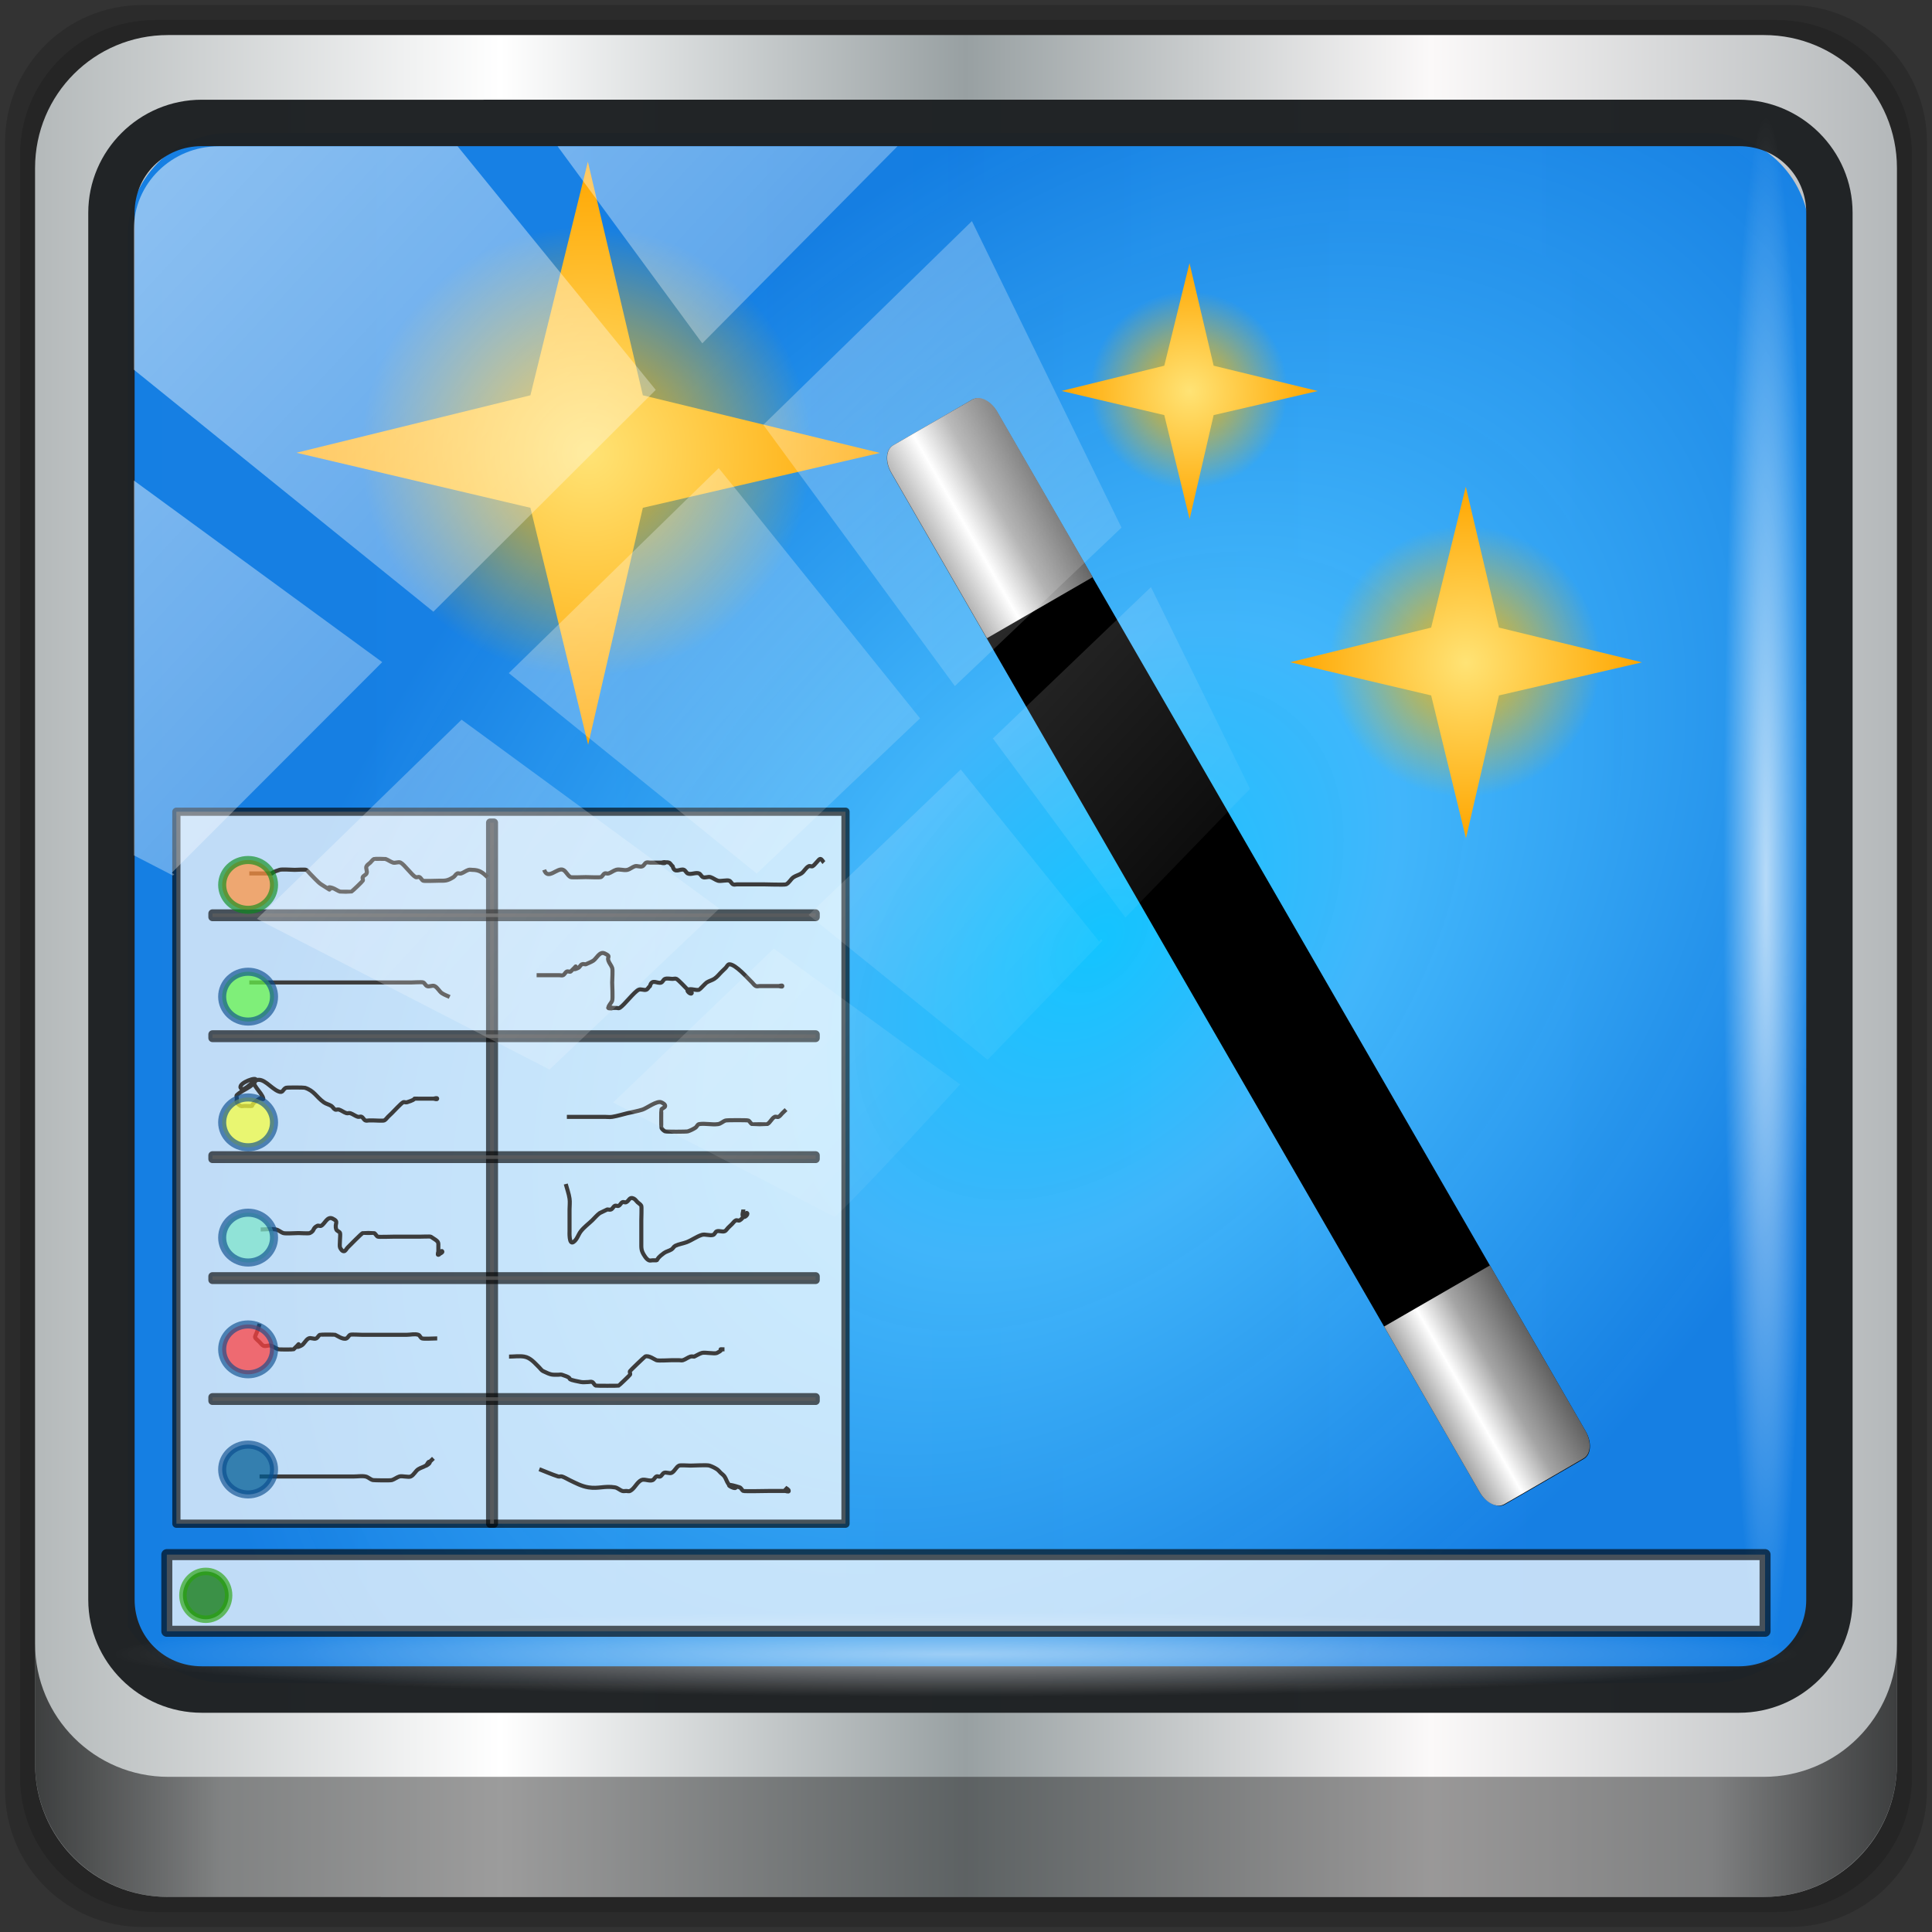 <?xml version="1.0" encoding="UTF-8" standalone="no"?>
<!-- Created with Inkscape (http://www.inkscape.org/) -->

<svg
   xmlns:dc="http://purl.org/dc/elements/1.1/"
   xmlns:cc="http://creativecommons.org/ns#"
   xmlns:rdf="http://www.w3.org/1999/02/22-rdf-syntax-ns#"
   xmlns:svg="http://www.w3.org/2000/svg"
   xmlns="http://www.w3.org/2000/svg"
   xmlns:xlink="http://www.w3.org/1999/xlink"
   xmlns:sodipodi="http://sodipodi.sourceforge.net/DTD/sodipodi-0.dtd"
   xmlns:inkscape="http://www.inkscape.org/namespaces/inkscape"
   width="96"
   height="96"
   viewBox="0 0 96 96"
   version="1.1"
   id="svg1072"
   inkscape:version="0.92.2 2405546, 2018-03-11"
   sodipodi:docname="cs-desktop-effects.svg">
  <rect x="0" y="0" width="96" height="96" fill="#333333" stroke="none"/>
  <defs
     id="defs1066">
    <linearGradient
       inkscape:collect="always"
       id="linearGradient967">
      <stop
         style="stop-color:#13c4ff;stop-opacity:1"
         offset="0"
         id="stop963" />
      <stop
         id="stop971"
         offset="0.334"
         style="stop-color:#3fb5fb;stop-opacity:0.988" />
      <stop
         style="stop-color:#107ce3;stop-opacity:0.973"
         offset="1"
         id="stop965" />
    </linearGradient>
    <linearGradient
       y2="47"
       x2="90"
       y1="47"
       x1="6"
       gradientTransform="matrix(1.101,0,0,1.101,-4.967,-3.1)"
       gradientUnits="userSpaceOnUse"
       id="linearGradient4071"
       xlink:href="#linearGradient6139-0"
       inkscape:collect="always" />
    <linearGradient
       id="linearGradient6139-0">
      <stop
         style="stop-color:#b4b9ba;stop-opacity:1"
         offset="0"
         id="stop6141-2" />
      <stop
         id="stop6151-0"
         offset="0.25"
         style="stop-color:#ffffff;stop-opacity:1;" />
      <stop
         id="stop6147-1"
         offset="0.5"
         style="stop-color:#98a0a2;stop-opacity:1" />
      <stop
         style="stop-color:#fbf9f9;stop-opacity:1;"
         offset="0.75"
         id="stop6149-4" />
      <stop
         style="stop-color:#b4b8ba;stop-opacity:1"
         offset="1"
         id="stop6143-4" />
    </linearGradient>
    <linearGradient
       gradientUnits="userSpaceOnUse"
       y2="88.172"
       x2="94.5"
       y1="88.172"
       x1="1.5"
       id="linearGradient4129"
       xlink:href="#linearGradient3832-0-6-1-1"
       inkscape:collect="always"
       gradientTransform="matrix(0.995,0,0,0.995,0.149,0.915)" />
    <linearGradient
       id="linearGradient3832-0-6-1-1">
      <stop
         id="stop3834-6-3-7-1"
         offset="0"
         style="stop-color:#000000;stop-opacity:1;" />
      <stop
         style="stop-color:#000000;stop-opacity:0.588;"
         offset="0.1"
         id="stop3872-2-4" />
      <stop
         id="stop3844-6-2-7-6"
         offset="0.9"
         style="stop-color:#000000;stop-opacity:0.588;" />
      <stop
         id="stop3836-5-0-2-9"
         offset="1"
         style="stop-color:#000000;stop-opacity:1;" />
    </linearGradient>
    <radialGradient
       r="43.199"
       fy="44.893"
       fx="13.948"
       cy="44.893"
       cx="13.948"
       gradientTransform="matrix(0.97,0,0,0.049,33.871,80.664)"
       gradientUnits="userSpaceOnUse"
       id="radialGradient7462"
       xlink:href="#linearGradient3737"
       inkscape:collect="always" />
    <linearGradient
       id="linearGradient3737">
      <stop
         id="stop3739"
         style="stop-color:#ffffff;stop-opacity:1"
         offset="0" />
      <stop
         id="stop3741"
         style="stop-color:#ffffff;stop-opacity:0"
         offset="1" />
    </linearGradient>
    <radialGradient
       r="43.199"
       fy="44.893"
       fx="13.948"
       cy="44.893"
       cx="13.948"
       gradientTransform="matrix(0.884,0,0,0.049,32.295,-89.848)"
       gradientUnits="userSpaceOnUse"
       id="radialGradient7464"
       xlink:href="#linearGradient3737"
       inkscape:collect="always" />
    <linearGradient
       y2="14.514"
       x2="50.528"
       y1="-28.642"
       x1="2.771"
       gradientUnits="userSpaceOnUse"
       id="linearGradient4767"
       xlink:href="#linearGradient3737"
       inkscape:collect="always" />
    <clipPath
       clipPathUnits="userSpaceOnUse"
       id="clipPath4156-4-1">
      <path
         style="opacity:0.6;fill:#ffffff;fill-opacity:1;stroke:none"
         d="m 27.046,-55.695 -14.214,13.321 h 0.061 l 15.653,21.771 10.231,-10.546 C 38.562,-32.302 27.468,-54.819 27.046,-55.695 Z M 9.647,-39.383 -5.241,-25.321 15.988,-7.806 26.372,-18.383 Z m 31.491,12.951 -9.741,9.714 8.945,12.458 7.781,-7.555 z m -49.84,4.379 -13.754,12.982 26.283,13.846 0.061,-0.062 -0.123,-0.062 L 13.599,-5.401 -8.702,-22.053 Z m 38.015,7.401 -9.803,9.775 11.579,9.559 7.628,-7.401 -8.669,-11.009 z m 20.187,5.674 -7.383,7.216 6.188,8.542 5.82,-6.137 z m -32.195,6.322 -9.557,9.498 13.662,7.185 7.934,-7.678 z m 23.312,2.374 -7.107,6.938 8.363,6.907 5.361,-5.674 -0.061,-0.092 -0.092,0.123 -6.464,-8.203 z m -8.73,8.542 -7.505,7.339 10.354,5.458 c 1.397,-1.321 5.675,-6.123 5.851,-6.322 z"
         id="path4158-0-8"
         inkscape:connector-curvature="0" />
    </clipPath>
    <radialGradient
       r="8"
       fy="32"
       fx="32"
       cy="32"
       cx="32"
       gradientUnits="userSpaceOnUse"
       id="radialGradient5004-9"
       xlink:href="#linearGradient4215-8-4"
       inkscape:collect="always"
       gradientTransform="matrix(1.399,0,0,1.397,-43.157,-48.695)" />
    <linearGradient
       id="linearGradient4215-8-4">
      <stop
         id="stop4217-4-1"
         style="stop-color:#ffb800;stop-opacity:1"
         offset="0" />
      <stop
         id="stop4219-3-3"
         style="stop-color:#ffb800;stop-opacity:0"
         offset="1" />
    </linearGradient>
    <radialGradient
       inkscape:collect="always"
       xlink:href="#linearGradient4387"
       id="radialGradient1255"
       cx="1.702"
       cy="-3.899"
       fx="1.702"
       fy="-3.899"
       r="14.526"
       gradientTransform="matrix(1,0,0,0.997,0,-0.011)"
       gradientUnits="userSpaceOnUse" />
    <linearGradient
       id="linearGradient4387">
      <stop
         id="stop4389"
         style="stop-color:#ffe375;stop-opacity:1"
         offset="0" />
      <stop
         id="stop4391"
         style="stop-color:#ffa600;stop-opacity:1"
         offset="1" />
    </linearGradient>
    <linearGradient
       y2="18.882"
       x2="23.108"
       y1="18.882"
       x1="17.026"
       gradientUnits="userSpaceOnUse"
       id="linearGradient5014-5"
       xlink:href="#linearGradient4634-8"
       inkscape:collect="always"
       gradientTransform="matrix(0.76,0,0,0.76,-19.469,-23.663)" />
    <linearGradient
       id="linearGradient4634-8">
      <stop
         id="stop4636-8"
         style="stop-color:#000000;stop-opacity:1"
         offset="0" />
      <stop
         id="stop4642-7"
         style="stop-color:#a5a5a5;stop-opacity:1"
         offset="0.3" />
      <stop
         id="stop4644-7"
         style="stop-color:#4c4c4c;stop-opacity:1"
         offset="0.6" />
      <stop
         id="stop4638-1"
         style="stop-color:#000000;stop-opacity:1"
         offset="1" />
    </linearGradient>
    <linearGradient
       y2="56"
       x2="56.154"
       y1="56"
       x1="48"
       gradientUnits="userSpaceOnUse"
       id="linearGradient5016-9"
       xlink:href="#linearGradient4654-4"
       inkscape:collect="always"
       gradientTransform="matrix(0.659,-0.38,0.38,0.658,-28.712,-10.762)" />
    <linearGradient
       id="linearGradient4654-4">
      <stop
         id="stop4656-9"
         style="stop-color:#a5a5a5;stop-opacity:1"
         offset="0" />
      <stop
         id="stop4658-4"
         style="stop-color:#ffffff;stop-opacity:1"
         offset="0.3" />
      <stop
         id="stop4660-3"
         style="stop-color:#a5a5a5;stop-opacity:1"
         offset="0.6" />
      <stop
         id="stop4662-0"
         style="stop-color:#636363;stop-opacity:1"
         offset="1" />
    </linearGradient>
    <linearGradient
       y2="56"
       x2="55.869"
       y1="56"
       x1="48"
       gradientTransform="matrix(0.659,-0.38,-0.38,-0.658,13.881,62.902)"
       gradientUnits="userSpaceOnUse"
       id="linearGradient5018-4"
       xlink:href="#linearGradient4654-4"
       inkscape:collect="always" />
    <radialGradient
       inkscape:collect="always"
       xlink:href="#linearGradient4215-8-4"
       id="radialGradient1277"
       gradientUnits="userSpaceOnUse"
       gradientTransform="matrix(1.399,0,0,1.397,-43.157,-48.695)"
       cx="32"
       cy="32"
       fx="32"
       fy="32"
       r="8" />
    <radialGradient
       inkscape:collect="always"
       xlink:href="#linearGradient4387"
       id="radialGradient1279"
       gradientUnits="userSpaceOnUse"
       gradientTransform="matrix(1,0,0,0.997,0,-0.011)"
       cx="1.702"
       cy="-3.899"
       fx="1.702"
       fy="-3.899"
       r="14.526" />
    <radialGradient
       inkscape:collect="always"
       xlink:href="#linearGradient4215-8-4"
       id="radialGradient1273"
       gradientUnits="userSpaceOnUse"
       gradientTransform="matrix(1.399,0,0,1.397,-43.157,-48.695)"
       cx="32"
       cy="32"
       fx="32"
       fy="32"
       r="8" />
    <radialGradient
       inkscape:collect="always"
       xlink:href="#linearGradient4387"
       id="radialGradient1275"
       gradientUnits="userSpaceOnUse"
       gradientTransform="matrix(1,0,0,0.997,0,-0.011)"
       cx="1.702"
       cy="-3.899"
       fx="1.702"
       fy="-3.899"
       r="14.526" />
    <radialGradient
       inkscape:collect="always"
       xlink:href="#linearGradient967"
       id="radialGradient969"
       cx="52.521"
       cy="36.73"
       fx="52.521"
       fy="36.73"
       r="41.799"
       gradientTransform="matrix(0.844,-0.981,0.647,0.556,-13.575,78.531)"
       gradientUnits="userSpaceOnUse" />
  </defs>
  <sodipodi:namedview
     id="base"
     pagecolor="#ffffff"
     bordercolor="#666666"
     borderopacity="1.0"
     inkscape:pageopacity="0.0"
     inkscape:pageshadow="2"
     inkscape:zoom="4.2595567"
     inkscape:cx="-6.2038867"
     inkscape:cy="49.051101"
     inkscape:document-units="px"
     inkscape:current-layer="g961"
     showgrid="false"
     inkscape:showpageshadow="false"
     units="px"
     inkscape:lockguides="false"
     inkscape:window-width="1920"
     inkscape:window-height="1025"
     inkscape:window-x="0"
     inkscape:window-y="25"
     inkscape:window-maximized="1" />
  <g
     inkscape:label="Livello 1"
     inkscape:groupmode="layer"
     id="layer1"
     transform="translate(0,-1026.52)">
    <g
       transform="translate(-0.149,1026.105)"
       style="display:inline"
       id="g2574">
      <g
         id="g961"
         transform="translate(0.25,-0.25)">
        <path
           style="display:inline;opacity:0.15;fill:#000000;fill-opacity:1;fill-rule:nonzero;stroke:none;stroke-width:0.995"
           d="M 88.828,0.915 H 6.97 c -3.779,0 -6.821,3.042 -6.821,6.821 V 89.594 c 0,3.779 3.042,6.821 6.821,6.821 H 88.828 c 3.779,0 6.821,-3.042 6.821,-6.821 V 7.736 c 0,-3.779 -3.042,-6.821 -6.821,-6.821 z"
           id="path3288"
           inkscape:connector-curvature="0" />
        <path
           inkscape:connector-curvature="0"
           id="path4085"
           d="M 88.188,1.661 H 7.61 c -3.72,0 -6.715,2.995 -6.715,6.715 V 88.954 c 0,3.72 2.995,6.715 6.715,6.715 H 88.188 c 3.72,0 6.715,-2.995 6.715,-6.715 V 8.376 c 0,-3.72 -2.995,-6.715 -6.715,-6.715 z"
           style="display:inline;opacity:0.15;fill:#000000;fill-opacity:1;fill-rule:nonzero;stroke:none;stroke-width:0.995" />
        <path
           style="display:inline;fill:url(#linearGradient4071);fill-opacity:1;fill-rule:nonzero;stroke:none;stroke-width:0.995"
           d="M 87.549,2.407 H 8.249 c -3.661,0 -6.608,2.947 -6.608,6.608 V 88.315 c 0,3.661 2.947,6.608 6.608,6.608 H 87.549 c 3.661,0 6.608,-2.947 6.608,-6.608 V 9.015 c 0,-3.661 -2.947,-6.608 -6.608,-6.608 z"
           id="rect4251-1"
           inkscape:connector-curvature="0" />
        <path
           style="display:inline;opacity:1;fill:url(#radialGradient969);fill-opacity:1;fill-rule:nonzero;stroke:none;stroke-width:1.03"
           d="m 11.332,7.269 c -2.842,0 -5.097,2.303 -5.097,5.203 v 21.561 7.284 40.162 c 1.092,1.695 2.953,2.829 5.097,2.829 h 4.078 65.247 4.078 c 2.144,0 4.006,-1.134 5.097,-2.829 V 41.317 34.033 12.472 c 0,-2.901 -2.256,-5.203 -5.097,-5.203 z"
           id="path3400-6"
           inkscape:connector-curvature="0"
           sodipodi:nodetypes="sscccsccscccsss" />
        <path
           inkscape:connector-curvature="0"
           id="path4989"
           d="m 9.923,5.62 c -3.1,0 -5.638,2.526 -5.638,5.617 v 68.917 c 0,3.09 2.538,5.617 5.638,5.617 H 86.315 c 3.1,0 5.638,-2.526 5.638,-5.617 V 11.236 c 0,-3.09 -2.538,-5.617 -5.638,-5.617 z m 0,2.307 H 86.315 c 1.878,0 3.335,1.472 3.335,3.309 v 68.917 c 0,1.837 -1.456,3.309 -3.335,3.309 H 9.923 c -1.878,0 -3.335,-1.472 -3.335,-3.309 V 11.236 c 0,-1.837 1.456,-3.309 3.335,-3.309 z"
           style="color:#000000;font-style:normal;font-variant:normal;font-weight:normal;font-stretch:normal;font-size:medium;line-height:normal;font-family:Sans;-inkscape-font-specification:Sans;text-indent:0;text-align:start;text-decoration:none;text-decoration-line:none;letter-spacing:normal;word-spacing:normal;text-transform:none;writing-mode:lr-tb;direction:ltr;baseline-shift:baseline;text-anchor:start;display:inline;overflow:visible;visibility:visible;fill:#1f2224;fill-opacity:0.982;stroke:none;stroke-width:2.363;marker:none;enable-background:accumulate" />
        <path
           inkscape:connector-curvature="0"
           style="display:inline;opacity:0.658;fill:url(#linearGradient4129);fill-opacity:1;fill-rule:nonzero;stroke:none;stroke-width:0.995"
           d="m 1.641,82.333 v 5.969 c 0,3.661 2.961,6.622 6.622,6.622 H 87.535 c 3.661,0 6.622,-2.961 6.622,-6.622 v -5.969 c 0,3.661 -2.961,6.622 -6.622,6.622 H 8.263 c -3.661,0 -6.622,-2.961 -6.622,-6.622 z"
           id="path4118" />
        <rect
           style="opacity:0.55;fill:url(#radialGradient7462);fill-opacity:1;stroke:none;stroke-width:0.995"
           id="rect4131"
           width="83.811"
           height="4.228"
           x="5.496"
           y="80.747"
           rx="0"
           ry="4.228" />
        <rect
           ry="4.228"
           rx="0"
           y="-89.765"
           x="6.446"
           height="4.228"
           width="76.35"
           id="rect4141"
           style="opacity:0.669;fill:url(#radialGradient7464);fill-opacity:1;stroke:none;stroke-width:0.995"
           transform="rotate(90)" />
        <g
           id="g1360"
           transform="matrix(0.998,0,0,1,34.652,41.636)">
          <g
             id="g1307">
            <path
               style="opacity:0.728;fill:#ffffff;fill-opacity:1;stroke:#000000;stroke-width:0.548;stroke-linejoin:round;stroke-miterlimit:4;stroke-opacity:0.871"
               d="m -26.517,36.277 h 79.575 v 3.81 h -79.575 z"
               id="rect5714"
               inkscape:connector-curvature="0" />
            <path
               style="opacity:0.728;fill:#ffffff;fill-opacity:1;stroke:#000000;stroke-width:0.409;stroke-linejoin:round;stroke-miterlimit:4;stroke-opacity:0.871"
               d="M -26.041,-0.637 H 7.274 V 34.741 h -33.314 z"
               id="rect5716"
               inkscape:connector-curvature="0" />
            <path
               style="opacity:0.728;fill:#ffffff;fill-opacity:1;stroke:#000000;stroke-width:0.409;stroke-linejoin:round;stroke-miterlimit:4;stroke-opacity:0.871"
               d="m -10.419,-0.096 h 0.188 V 34.741 h -0.188 z"
               id="rect5718"
               inkscape:connector-curvature="0" />
            <path
               style="opacity:0.728;fill:#ffffff;fill-opacity:1;stroke:#000000;stroke-width:0.409;stroke-linejoin:round;stroke-miterlimit:4;stroke-opacity:0.871"
               d="M -24.245,4.417 H 5.788 V 4.597 H -24.245 Z"
               id="rect5720"
               inkscape:connector-curvature="0" />
            <path
               style="opacity:0.728;fill:#ffffff;fill-opacity:1;stroke:#000000;stroke-width:0.409;stroke-linejoin:round;stroke-miterlimit:4;stroke-opacity:0.871"
               d="M -24.245,10.427 H 5.788 v 0.18 H -24.245 Z"
               id="rect5722"
               inkscape:connector-curvature="0" />
            <path
               style="opacity:0.728;fill:#ffffff;fill-opacity:1;stroke:#000000;stroke-width:0.409;stroke-linejoin:round;stroke-miterlimit:4;stroke-opacity:0.871"
               d="M -24.245,16.437 H 5.788 v 0.18 H -24.245 Z"
               id="rect5724"
               inkscape:connector-curvature="0" />
            <path
               style="opacity:0.728;fill:#ffffff;fill-opacity:1;stroke:#000000;stroke-width:0.409;stroke-linejoin:round;stroke-miterlimit:4;stroke-opacity:0.871"
               d="M -24.245,22.447 H 5.788 v 0.18 H -24.245 Z"
               id="rect5726"
               inkscape:connector-curvature="0" />
            <path
               style="opacity:0.728;fill:#ffffff;fill-opacity:1;stroke:#000000;stroke-width:0.409;stroke-linejoin:round;stroke-miterlimit:4;stroke-opacity:0.871"
               d="M -24.245,28.457 H 5.788 v 0.18 H -24.245 Z"
               id="rect5728"
               inkscape:connector-curvature="0" />
            <path
               style="opacity:0.728;fill:#0a7506;fill-opacity:1;stroke:#27a209;stroke-width:0.369;stroke-linejoin:round;stroke-miterlimit:4;stroke-opacity:0.871"
               d="m -23.439,38.3 c 0,0.657 -0.51,1.189 -1.138,1.189 -0.629,0 -1.138,-0.532 -1.138,-1.189 0,-0.657 0.51,-1.189 1.138,-1.189 0.629,0 1.138,0.532 1.138,1.189 z"
               id="path5730"
               inkscape:connector-curvature="0" />
            <path
               inkscape:connector-curvature="0"
               id="path5732"
               d="m -22.409,2.431 c 0.314,0 0.627,0 0.941,0 0.425,0 -0.084,0.027 0.565,-0.18 0.118,-0.038 0.601,0 0.753,0 0.085,0 0.507,-0.027 0.565,0 0.079,0.038 0.125,0.12 0.188,0.18 0.147,0.141 0.402,0.438 0.565,0.541 0.951,0.608 0.004,0.001 0.565,0.18 0.133,0.043 0.243,0.138 0.376,0.18 0.024,0.008 0.549,0.008 0.565,0 0.05,-0.024 0.54,-0.494 0.565,-0.541 0.028,-0.054 -0.028,-0.127 0,-0.18 0.04,-0.076 0.149,-0.104 0.188,-0.18 0.056,-0.108 -0.056,-0.253 0,-0.361 0.04,-0.076 0.125,-0.12 0.188,-0.18 0.063,-0.06 0.109,-0.142 0.188,-0.18 0.016,-0.008 0.54,-0.008 0.565,0 0.133,0.043 0.243,0.138 0.376,0.18 0.119,0.038 0.264,-0.054 0.376,0 0.185,0.089 0.568,0.633 0.753,0.722 0.056,0.027 0.132,-0.027 0.188,0 0.079,0.038 0.109,0.142 0.188,0.18 0.049,0.024 0.654,0 0.753,0 0.325,0 0.441,0.019 0.753,-0.18 0.074,-0.047 0.109,-0.142 0.188,-0.18 0.056,-0.027 0.129,0.019 0.188,0 0.133,-0.043 0.243,-0.138 0.376,-0.18 0.06,-0.019 0.125,0 0.188,0 0.351,0 0.517,0.135 0.753,0.361"
               style="fill:none;stroke:#3c3c3c;stroke-width:0.202;stroke-linecap:butt;stroke-linejoin:round;stroke-miterlimit:4;stroke-dasharray:none;stroke-opacity:1" />
            <path
               inkscape:connector-curvature="0"
               id="path5734"
               d="m -7.728,2.251 c 0.181,0.538 0.661,-0.135 0.941,0 0.159,0.076 0.218,0.285 0.376,0.361 0.049,0.024 0.654,0 0.753,0 0.098,0 0.703,0.024 0.753,0 0.079,-0.038 0.109,-0.142 0.188,-0.18 0.056,-0.027 0.129,0.019 0.188,0 0.133,-0.043 0.243,-0.138 0.376,-0.18 0.179,-0.057 0.382,0.044 0.565,0 0.136,-0.033 0.243,-0.138 0.376,-0.18 0.119,-0.038 0.264,0.054 0.376,0 0.079,-0.038 0.109,-0.142 0.188,-0.18 0.056,-0.027 0.125,0 0.188,0 0.063,0 0.125,0 0.188,0 0.126,0 0.25,0 0.376,0 0.063,0 0.188,-0.06 0.188,0 0,0.06 -0.251,0 -0.188,0 0.125,0 0.257,-0.038 0.376,0 0.084,0.027 0.114,0.133 0.188,0.18 0.095,0.398 0.387,0.095 0.565,0.18 0.079,0.038 0.109,0.142 0.188,0.18 0.151,0.072 0.414,-0.072 0.565,0 0.079,0.038 0.109,0.142 0.188,0.18 0.112,0.054 0.257,-0.038 0.376,0 0.133,0.043 0.243,0.138 0.376,0.18 0.129,0.041 0.454,-0.053 0.565,0 0.079,0.038 0.109,0.142 0.188,0.18 0.056,0.027 0.125,0 0.188,0 0.063,0 0.125,0 0.188,0 0.376,0 0.753,0 1.129,0 0.138,0 1.064,0.031 1.129,0 C 4.476,2.897 4.547,2.706 4.694,2.612 4.811,2.537 4.954,2.506 5.071,2.431 5.218,2.337 5.288,2.147 5.447,2.07 c 0.056,-0.027 0.132,0.027 0.188,0 0.105,-0.05 0.316,-0.361 0.376,-0.361 0.089,0 0.125,0.12 0.188,0.18"
               style="fill:none;stroke:#3c3c3c;stroke-width:0.202;stroke-linecap:butt;stroke-linejoin:round;stroke-miterlimit:4;stroke-dasharray:none;stroke-opacity:1" />
            <path
               inkscape:connector-curvature="0"
               id="path5736"
               d="m -8.105,7.485 c 0.376,0 0.753,0 1.129,0 0.063,0 0.132,0.027 0.188,0 0.079,-0.038 0.109,-0.142 0.188,-0.18 0.056,-0.027 0.132,0.027 0.188,0 0.624,-0.599 -0.177,0.085 0.376,-0.18 0.079,-0.038 0.109,-0.142 0.188,-0.18 0.056,-0.027 0.125,0 0.188,0 0.125,-0.06 0.26,-0.106 0.376,-0.18 0.157,-0.101 0.316,-0.48 0.565,-0.361 0.343,0.164 0.11,0.137 0.188,0.361 0.044,0.128 0.144,0.233 0.188,0.361 0.036,0.105 0,0.566 0,0.722 0,0.101 0.037,0.796 0,0.902 -0.044,0.128 -0.188,0.226 -0.188,0.361 0,0.06 0.188,-0.06 0.188,0 0,0.06 -0.251,0 -0.188,0 0.125,0 0.251,0 0.376,0 0.063,0 0.136,0.033 0.188,0 0.24,-0.153 0.71,-0.792 0.941,-0.902 0.112,-0.054 0.257,0.038 0.376,0 0.084,-0.027 0.114,-0.133 0.188,-0.18 0.095,-0.398 0.387,-0.095 0.565,-0.18 0.079,-0.038 0.104,-0.154 0.188,-0.18 0.119,-0.038 0.251,0 0.376,0 0.063,0 0.132,-0.027 0.188,0 0.101,0.048 0.466,0.446 0.565,0.541 0.063,0.06 0.251,0.12 0.188,0.18 -0.063,0.06 -0.268,-0.142 -0.188,-0.18 0.168,-0.081 0.382,0.044 0.565,0 0.026,-0.006 0.322,-0.326 0.376,-0.361 C 0.482,7.772 0.625,7.741 0.742,7.666 0.889,7.572 0.993,7.425 1.118,7.305 1.181,7.245 1.244,7.185 1.306,7.124 c 0.063,-0.06 0.099,-0.18 0.188,-0.18 0.309,0 0.908,0.69 1.129,0.902 0.063,0.06 0.109,0.142 0.188,0.18 0.056,0.027 0.125,0 0.188,0 0.251,0 0.502,0 0.753,0 0.063,0 0.125,0 0.188,0 0.063,0 0.188,-0.06 0.188,0 0,0.06 -0.125,0 -0.188,0"
               style="fill:none;stroke:#3c3c3c;stroke-width:0.202;stroke-linecap:butt;stroke-linejoin:round;stroke-miterlimit:4;stroke-dasharray:none;stroke-opacity:1" />
            <path
               inkscape:connector-curvature="0"
               id="path5738"
               d="m -6.599,14.525 c 0.627,0 1.255,0 1.882,0 0.125,0 0.253,0.02 0.376,0 0.255,-0.041 0.502,-0.12 0.753,-0.18 0.251,-0.06 0.507,-0.102 0.753,-0.18 0.207,-0.066 0.728,-0.463 0.941,-0.361 0.079,0.038 0.188,0.095 0.188,0.18 0,0.085 -0.149,0.104 -0.188,0.18 -0.011,0.02 -0.011,0.882 0,0.902 0.04,0.076 0.109,0.142 0.188,0.18 0.049,0.023 1.06,0.022 1.129,0 0.133,-0.043 0.26,-0.106 0.376,-0.18 0.074,-0.047 0.101,-0.167 0.188,-0.18 0.309,-0.049 0.631,0.043 0.941,0 0.139,-0.019 0.243,-0.138 0.376,-0.18 0.07,-0.022 1.081,-0.023 1.129,0 0.079,0.038 0.109,0.142 0.188,0.18 0.016,0.008 0.737,0.008 0.753,0 0.159,-0.076 0.218,-0.285 0.376,-0.361 0.056,-0.027 0.132,0.027 0.188,0 0.079,-0.038 0.125,-0.12 0.188,-0.18 0.063,-0.06 0.125,-0.12 0.188,-0.18"
               style="fill:none;stroke:#3c3c3c;stroke-width:0.202;stroke-linecap:butt;stroke-linejoin:round;stroke-miterlimit:4;stroke-dasharray:none;stroke-opacity:1" />
            <path
               inkscape:connector-curvature="0"
               id="path5740"
               d="m -22.088,12.72 c -0.251,0.12 -0.627,0.602 -0.753,0.361 -0.125,-0.241 0.878,-0.602 0.753,-0.361 -0.18,0.345 -0.657,0.45 -0.941,0.722 -0.044,0.043 0,0.12 0,0.18 0,0.06 -0.028,0.127 0,0.18 0.04,0.076 0.109,0.142 0.188,0.18 0.056,0.027 0.125,0 0.188,0 0.718,0 0.055,0.085 0.753,-0.361 0.052,-0.033 0.201,0.059 0.188,0 -0.066,-0.318 -0.679,-0.758 -0.376,-0.902 0.376,-0.18 0.742,0.383 1.129,0.541 0.238,0.098 0.199,-0.096 0.376,-0.18 0.039,-0.019 0.885,-0.018 0.941,0 0.465,0.149 0.563,0.45 0.941,0.722 0.112,0.081 0.26,0.106 0.376,0.18 0.074,0.047 0.109,0.142 0.188,0.18 0.056,0.027 0.129,-0.019 0.188,0 0.133,0.043 0.243,0.138 0.376,0.18 0.06,0.019 0.129,-0.019 0.188,0 0.133,0.043 0.243,0.138 0.376,0.18 0.06,0.019 0.132,-0.027 0.188,0 0.079,0.038 0.109,0.142 0.188,0.18 0.056,0.027 0.125,0 0.188,0 0.063,0 0.125,0 0.188,0 0.085,0 0.507,0.027 0.565,0 0.079,-0.038 0.125,-0.12 0.188,-0.18 0.063,-0.06 0.125,-0.12 0.188,-0.18 0.099,-0.095 0.464,-0.493 0.565,-0.541 0.056,-0.027 0.129,0.019 0.188,0 0.649,-0.207 0.139,-0.18 0.565,-0.18 0.251,0 0.502,0 0.753,0 0.063,0 0.188,-0.06 0.188,0 0,0.06 -0.125,0 -0.188,0"
               style="fill:none;stroke:#3c3c3c;stroke-width:0.202;stroke-linecap:butt;stroke-linejoin:round;stroke-miterlimit:4;stroke-dasharray:none;stroke-opacity:1" />
            <path
               inkscape:connector-curvature="0"
               id="path5742"
               d="m -22.409,7.846 c 2.259,0 4.517,0 6.776,0 0.439,0 0.878,0 1.318,0 0.085,0 0.507,-0.027 0.565,0 0.079,0.038 0.109,0.142 0.188,0.18 0.112,0.054 0.264,-0.054 0.376,0 0.159,0.076 0.229,0.267 0.376,0.361 0.117,0.075 0.251,0.12 0.376,0.18"
               style="fill:none;stroke:#3c3c3c;stroke-width:0.202;stroke-linecap:butt;stroke-linejoin:round;stroke-miterlimit:4;stroke-dasharray:none;stroke-opacity:1" />
            <path
               inkscape:connector-curvature="0"
               id="path5744"
               d="m -21.844,20.12 c 0.251,0 0.505,-0.04 0.753,0 0.138,0.022 0.243,0.138 0.376,0.18 0.109,0.035 0.59,0 0.753,0 0.085,0 0.507,0.027 0.565,0 0.257,-0.123 0.12,-0.238 0.376,-0.361 0.056,-0.027 0.132,0.027 0.188,0 0.178,-0.085 0.299,-0.488 0.565,-0.361 0.353,0.169 0.08,0.232 0.188,0.541 0.028,0.081 0.16,0.1 0.188,0.18 0.029,0.083 -0.042,0.642 0,0.722 0.04,0.076 0.099,0.18 0.188,0.18 0.089,0 0.125,-0.12 0.188,-0.18 0.111,-0.106 0.666,-0.68 0.753,-0.722 0.01,-0.005 0.555,-0.005 0.565,0 0.079,0.038 0.109,0.142 0.188,0.18 0.042,0.02 0.708,0 0.753,0 0.439,0 0.878,0 1.318,0 0.062,0 0.537,-0.018 0.565,0 0.421,0.269 0.376,0.238 0.376,0.541 0,0.06 0,0.12 0,0.18 0,0.06 -0.063,0.18 0,0.18 0.089,0 0.125,-0.241 0.188,-0.18 0.063,0.06 -0.125,0.12 -0.188,0.18"
               style="fill:none;stroke:#3c3c3c;stroke-width:0.202;stroke-linecap:butt;stroke-linejoin:round;stroke-miterlimit:4;stroke-dasharray:none;stroke-opacity:1" />
            <path
               inkscape:connector-curvature="0"
               id="path5746"
               d="m -6.654,17.862 c 0.063,0.241 0.152,0.476 0.188,0.722 0.027,0.179 0,0.361 0,0.541 0,0.361 0,0.722 0,1.083 0,0.024 -0.034,0.683 0.188,0.541 0.188,-0.12 0.241,-0.368 0.376,-0.541 0.16,-0.204 0.376,-0.361 0.565,-0.541 0.125,-0.12 0.234,-0.259 0.376,-0.361 0.125,-0.06 0.251,-0.12 0.376,-0.18 0.063,0 0.132,0.027 0.188,0 0.079,-0.038 0.109,-0.142 0.188,-0.18 0.056,-0.027 0.132,0.027 0.188,0 0.079,-0.038 0.109,-0.142 0.188,-0.18 0.056,-0.027 0.132,0.027 0.188,0 0.153,-0.073 0.156,-0.286 0.376,-0.18 0.079,0.038 0.125,0.12 0.188,0.18 0.063,0.06 0.149,0.104 0.188,0.18 0.021,0.04 0,0.679 0,0.722 0,0.361 0,0.722 0,1.083 0,0.312 -0.02,0.423 0.188,0.722 0.049,0.071 0.109,0.142 0.188,0.18 0.056,0.027 0.125,0 0.188,0 0.415,0 0.004,0.043 0.565,-0.361 0.112,-0.081 0.26,-0.106 0.376,-0.18 0.074,-0.047 0.109,-0.142 0.188,-0.18 0.177,-0.085 0.38,-0.11 0.565,-0.18 0.261,-0.1 0.487,-0.276 0.753,-0.361 0.169,-0.054 0.395,0.054 0.565,0 0.084,-0.027 0.104,-0.154 0.188,-0.18 0.119,-0.038 0.257,0.038 0.376,0 0.084,-0.027 0.125,-0.12 0.188,-0.18 0.063,-0.06 0.125,-0.12 0.188,-0.18 0.063,-0.06 0.109,-0.142 0.188,-0.18 0.056,-0.027 0.132,0.027 0.188,0 0.196,-0.094 0.298,-0.437 0.376,-0.361 0.063,0.06 -0.125,0.241 -0.188,0.18 -0.089,-0.085 0,-0.241 0,-0.361"
               style="fill:none;stroke:#3c3c3c;stroke-width:0.202;stroke-linecap:butt;stroke-linejoin:round;stroke-miterlimit:4;stroke-dasharray:none;stroke-opacity:1" />
            <path
               inkscape:connector-curvature="0"
               id="path5748"
               d="m -9.478,26.438 c 0.251,0 0.505,-0.04 0.753,0 0.323,0.052 0.54,0.337 0.753,0.541 0.063,0.06 0.109,0.142 0.188,0.18 0.416,0.2 0.432,0.18 0.753,0.18 0.063,0 0.129,-0.019 0.188,0 0.753,0.241 -0.038,0.173 0.941,0.361 0.123,0.024 0.251,0 0.376,0 0.063,0 0.132,-0.027 0.188,0 0.079,0.038 0.104,0.154 0.188,0.18 0.036,0.011 1.094,0.011 1.129,0 0.023,-0.008 0.549,-0.511 0.565,-0.541 0.028,-0.054 -0.028,-0.127 0,-0.18 0.018,-0.035 0.717,-0.705 0.753,-0.722 0.17,-0.082 0.486,0.155 0.565,0.18 0.109,0.035 0.59,0 0.753,0 0.125,0 0.251,0 0.376,0 0.063,0 0.129,0.019 0.188,0 0.133,-0.043 0.243,-0.138 0.376,-0.18 0.06,-0.019 0.125,0 0.188,0 0.125,-0.06 0.243,-0.138 0.376,-0.18 0.151,-0.048 0.633,0.058 0.753,0 0.465,-0.223 -0.065,-0.18 0.376,-0.18"
               style="fill:none;stroke:#3c3c3c;stroke-width:0.202;stroke-linecap:butt;stroke-linejoin:round;stroke-miterlimit:4;stroke-dasharray:none;stroke-opacity:1" />
            <path
               inkscape:connector-curvature="0"
               id="path5750"
               d="m -21.9,24.813 c -0.21,0.805 -0.371,0.547 0,0.902 0.063,0.06 0.109,0.142 0.188,0.18 0.112,0.054 0.257,-0.038 0.376,0 0.133,0.043 0.243,0.138 0.376,0.18 0.041,0.013 0.725,0.013 0.753,0 0.624,-0.599 -0.177,0.085 0.376,-0.18 0.159,-0.076 0.218,-0.285 0.376,-0.361 0.112,-0.054 0.264,0.054 0.376,0 0.079,-0.038 0.109,-0.142 0.188,-0.18 0.028,-0.013 0.712,-0.013 0.753,0 0.078,0.025 0.395,0.262 0.565,0.18 0.079,-0.038 0.109,-0.142 0.188,-0.18 0.057,-0.027 0.48,0 0.565,0 0.439,0 0.878,0 1.318,0 0.314,0 0.627,0 0.941,0 0.188,0 0.386,-0.057 0.565,0 0.084,0.027 0.104,0.154 0.188,0.18 0.101,0.032 0.594,0 0.753,0"
               style="fill:none;stroke:#3c3c3c;stroke-width:0.202;stroke-linecap:butt;stroke-linejoin:round;stroke-miterlimit:4;stroke-dasharray:none;stroke-opacity:1" />
            <path
               inkscape:connector-curvature="0"
               id="path5752"
               d="m -21.9,32.394 c 1.38,0 2.761,0 4.141,0 0.188,0 0.376,0 0.565,0 0.188,0 0.38,-0.035 0.565,0 0.138,0.026 0.24,0.148 0.376,0.18 0.038,0.009 0.857,0.027 0.941,0 0.133,-0.043 0.243,-0.138 0.376,-0.18 0.129,-0.041 0.454,0.053 0.565,0 0.159,-0.076 0.229,-0.267 0.376,-0.361 0.117,-0.075 0.26,-0.106 0.376,-0.18 0.074,-0.047 0.125,-0.241 0.188,-0.18 0.063,0.06 -0.251,0.241 -0.188,0.18 0.125,-0.12 0.251,-0.241 0.376,-0.361"
               style="fill:none;stroke:#3c3c3c;stroke-width:0.202;stroke-linecap:butt;stroke-linejoin:round;stroke-miterlimit:4;stroke-dasharray:none;stroke-opacity:1" />
            <path
               inkscape:connector-curvature="0"
               id="path5754"
               d="m -7.972,32.033 c 0.314,0.12 0.621,0.259 0.941,0.361 0.06,0.019 0.129,-0.019 0.188,0 0.133,0.043 0.251,0.12 0.376,0.18 0.307,0.147 0.592,0.305 0.941,0.361 0.498,0.08 0.796,-0.083 1.318,0 0.138,0.022 0.243,0.138 0.376,0.18 0.06,0.019 0.125,0 0.188,0 0.063,0 0.132,0.027 0.188,0 0.226,-0.108 0.339,-0.433 0.565,-0.541 0.151,-0.072 0.414,0.072 0.565,0 0.079,-0.038 0.109,-0.142 0.188,-0.18 0.056,-0.027 0.132,0.027 0.188,0 0.079,-0.038 0.109,-0.142 0.188,-0.18 0.099,-0.047 0.278,0.047 0.376,0 0.159,-0.076 0.218,-0.285 0.376,-0.361 0.057,-0.027 0.48,0 0.565,0 0.17,0 0.823,-0.038 0.941,0 0.133,0.043 0.26,0.106 0.376,0.18 0.074,0.047 0.125,0.12 0.188,0.18 0.063,0.06 0.139,0.11 0.188,0.18 0.078,0.112 0.11,0.249 0.188,0.361 0.049,0.071 0.109,0.142 0.188,0.18 0.056,0.027 0.188,-0.06 0.188,0 0,0.17 -0.878,-0.341 0.188,0 0.084,0.027 0.109,0.142 0.188,0.18 0.053,0.025 1.174,0 1.318,0 0.251,0 0.502,0 0.753,0 0.063,0 0.188,0.06 0.188,0 0,-0.085 -0.125,-0.12 -0.188,-0.18"
               style="fill:none;stroke:#3c3c3c;stroke-width:0.202;stroke-linecap:butt;stroke-linejoin:round;stroke-miterlimit:4;stroke-dasharray:none;stroke-opacity:1" />
            <path
               style="opacity:0.728;fill:#ff9340;fill-opacity:1;stroke:#088c18;stroke-width:0.401;stroke-linejoin:round;stroke-miterlimit:4;stroke-opacity:0.871"
               d="m -21.179,3 c 0,0.684 -0.578,1.238 -1.291,1.238 -0.713,0 -1.291,-0.554 -1.291,-1.238 0,-0.684 0.578,-1.238 1.291,-1.238 0.713,0 1.291,0.554 1.291,1.238 z"
               id="path5756"
               inkscape:connector-curvature="0" />
            <path
               style="opacity:0.728;fill:#67f54a;fill-opacity:1;stroke:#084b8c;stroke-width:0.401;stroke-linejoin:round;stroke-miterlimit:4;stroke-opacity:0.871"
               d="m -21.179,8.552 c 0,0.684 -0.578,1.238 -1.291,1.238 -0.713,0 -1.291,-0.554 -1.291,-1.238 0,-0.684 0.578,-1.238 1.291,-1.238 0.713,0 1.291,0.554 1.291,1.238 z"
               id="path5758"
               inkscape:connector-curvature="0" />
            <path
               style="opacity:0.728;fill:#f8ff40;fill-opacity:1;stroke:#084b8c;stroke-width:0.401;stroke-linejoin:round;stroke-miterlimit:4;stroke-opacity:0.871"
               d="m -21.179,14.799 c 0,0.684 -0.578,1.238 -1.291,1.238 -0.713,0 -1.291,-0.554 -1.291,-1.238 0,-0.684 0.578,-1.238 1.291,-1.238 0.713,0 1.291,0.554 1.291,1.238 z"
               id="path5760"
               inkscape:connector-curvature="0" />
            <path
               style="opacity:0.728;fill:#7ee5cb;fill-opacity:1;stroke:#084b8c;stroke-width:0.401;stroke-linejoin:round;stroke-miterlimit:4;stroke-opacity:0.871"
               d="m -21.179,20.525 c 0,0.684 -0.578,1.238 -1.291,1.238 -0.713,0 -1.291,-0.554 -1.291,-1.238 0,-0.684 0.578,-1.238 1.291,-1.238 0.713,0 1.291,0.554 1.291,1.238 z"
               id="path5762"
               inkscape:connector-curvature="0" />
            <path
               style="opacity:0.728;fill:#ff4040;fill-opacity:1;stroke:#084b8c;stroke-width:0.401;stroke-linejoin:round;stroke-miterlimit:4;stroke-opacity:0.871"
               d="m -21.179,26.078 c 0,0.684 -0.578,1.238 -1.291,1.238 -0.713,0 -1.291,-0.554 -1.291,-1.238 0,-0.684 0.578,-1.238 1.291,-1.238 0.713,0 1.291,0.554 1.291,1.238 z"
               id="path5764"
               inkscape:connector-curvature="0" />
            <path
               inkscape:connector-curvature="0"
               id="path996"
               d="m -21.179,32.048 c 0,0.684 -0.578,1.238 -1.291,1.238 -0.713,0 -1.291,-0.554 -1.291,-1.238 0,-0.684 0.578,-1.238 1.291,-1.238 0.713,0 1.291,0.554 1.291,1.238 z"
               style="opacity:0.728;fill:#005c94;fill-opacity:1;stroke:#084b8c;stroke-width:0.401;stroke-linejoin:round;stroke-miterlimit:4;stroke-opacity:0.871" />
          </g>
          <g
             id="g1259"
             transform="translate(-7.238,-14.552)">
            <path
               style="color:#000000;display:inline;overflow:visible;visibility:visible;fill:url(#radialGradient5004-9);fill-opacity:1;fill-rule:nonzero;stroke:none;stroke-width:1.398;marker:none;enable-background:accumulate"
               id="path4954"
               d="m 12.818,-3.982 a 11.195,11.178 0 1 1 -22.39,0 11.195,11.178 0 1 1 22.39,0 z"
               inkscape:connector-curvature="0" />
            <path
               style="color:#000000;display:inline;overflow:visible;visibility:visible;opacity:1;fill:url(#radialGradient1255);fill-opacity:1;fill-rule:nonzero;stroke:none;stroke-width:1.398;marker:none;enable-background:accumulate"
               id="path4956"
               inkscape:connector-curvature="0"
               d="M 1.685,-18.384 -1.176,-6.777 -12.824,-3.922 -1.176,-1.187 1.698,10.586 4.422,-1.187 16.228,-3.913 4.422,-6.777 Z" />
          </g>
          <g
             id="g1318">
            <rect
               transform="matrix(0.866,-0.499,0.501,0.866,0,0)"
               width="6.083"
               height="60.779"
               rx="0.76"
               ry="1.14"
               x="17.026"
               y="-11.507"
               id="rect4978"
               style="color:#000000;display:inline;overflow:visible;visibility:visible;fill:url(#linearGradient5014-5);fill-opacity:1;fill-rule:nonzero;stroke:none;stroke-width:0.76;marker:none;enable-background:accumulate" />
            <path
               d="m 9.649,-18.845 c -0.365,0.21 -0.404,0.82 -0.088,1.366 l 4.754,8.221 5.27,-3.038 -4.754,-8.221 c -0.316,-0.547 -0.864,-0.817 -1.229,-0.607 z"
               inkscape:connector-curvature="0"
               id="path4980"
               style="color:#000000;display:inline;overflow:visible;visibility:visible;fill:url(#linearGradient5016-9);fill-opacity:1;fill-rule:nonzero;stroke:none;stroke-width:0.76;marker:none;enable-background:accumulate" />
            <path
               d="m 40.073,33.772 c -0.365,0.21 -0.913,-0.06 -1.229,-0.607 l -4.754,-8.221 5.27,-3.038 4.754,8.221 c 0.316,0.547 0.277,1.156 -0.088,1.366 z"
               inkscape:connector-curvature="0"
               id="path4982"
               style="color:#000000;display:inline;overflow:visible;visibility:visible;fill:url(#linearGradient5018-4);fill-opacity:1;fill-rule:nonzero;stroke:none;stroke-width:0.76;marker:none;enable-background:accumulate" />
            <g
               id="g1265"
               transform="matrix(0.603,0,0,0.603,37.142,-5.7)">
              <path
                 style="color:#000000;display:inline;overflow:visible;visibility:visible;fill:url(#radialGradient1277);fill-opacity:1;fill-rule:nonzero;stroke:none;stroke-width:1.398;marker:none;enable-background:accumulate"
                 id="path1261"
                 d="m 12.818,-3.982 a 11.195,11.178 0 1 1 -22.39,0 11.195,11.178 0 1 1 22.39,0 z"
                 inkscape:connector-curvature="0" />
              <path
                 style="color:#000000;display:inline;overflow:visible;visibility:visible;opacity:1;fill:url(#radialGradient1279);fill-opacity:1;fill-rule:nonzero;stroke:none;stroke-width:1.398;marker:none;enable-background:accumulate"
                 id="path1263"
                 inkscape:connector-curvature="0"
                 d="M 1.685,-18.384 -1.176,-6.777 -12.824,-3.922 -1.176,-1.187 1.698,10.586 4.422,-1.187 16.228,-3.913 4.422,-6.777 Z" />
            </g>
            <g
               transform="matrix(0.439,0,0,0.439,23.662,-19.824)"
               id="g1271">
              <path
                 inkscape:connector-curvature="0"
                 d="m 12.818,-3.982 a 11.195,11.178 0 1 1 -22.39,0 11.195,11.178 0 1 1 22.39,0 z"
                 id="path1267"
                 style="color:#000000;display:inline;overflow:visible;visibility:visible;fill:url(#radialGradient1273);fill-opacity:1;fill-rule:nonzero;stroke:none;stroke-width:1.398;marker:none;enable-background:accumulate" />
              <path
                 d="M 1.685,-18.384 -1.176,-6.777 -12.824,-3.922 -1.176,-1.187 1.698,10.586 4.422,-1.187 16.228,-3.913 4.422,-6.777 Z"
                 inkscape:connector-curvature="0"
                 id="path1269"
                 style="color:#000000;display:inline;overflow:visible;visibility:visible;opacity:1;fill:url(#radialGradient1275);fill-opacity:1;fill-rule:nonzero;stroke:none;stroke-width:1.398;marker:none;enable-background:accumulate" />
            </g>
          </g>
        </g>
        <rect
           transform="matrix(1.064,0,0,1.042,4.422,39.194)"
           style="opacity:0.508;fill:url(#linearGradient4767);fill-opacity:1;stroke:none"
           id="rect4146"
           width="75.966"
           height="69.024"
           x="2"
           y="-30"
           rx="3.957"
           ry="3.957"
           clip-path="url(#clipPath4156-4-1)" />
      </g>
    </g>
  </g>
</svg>
